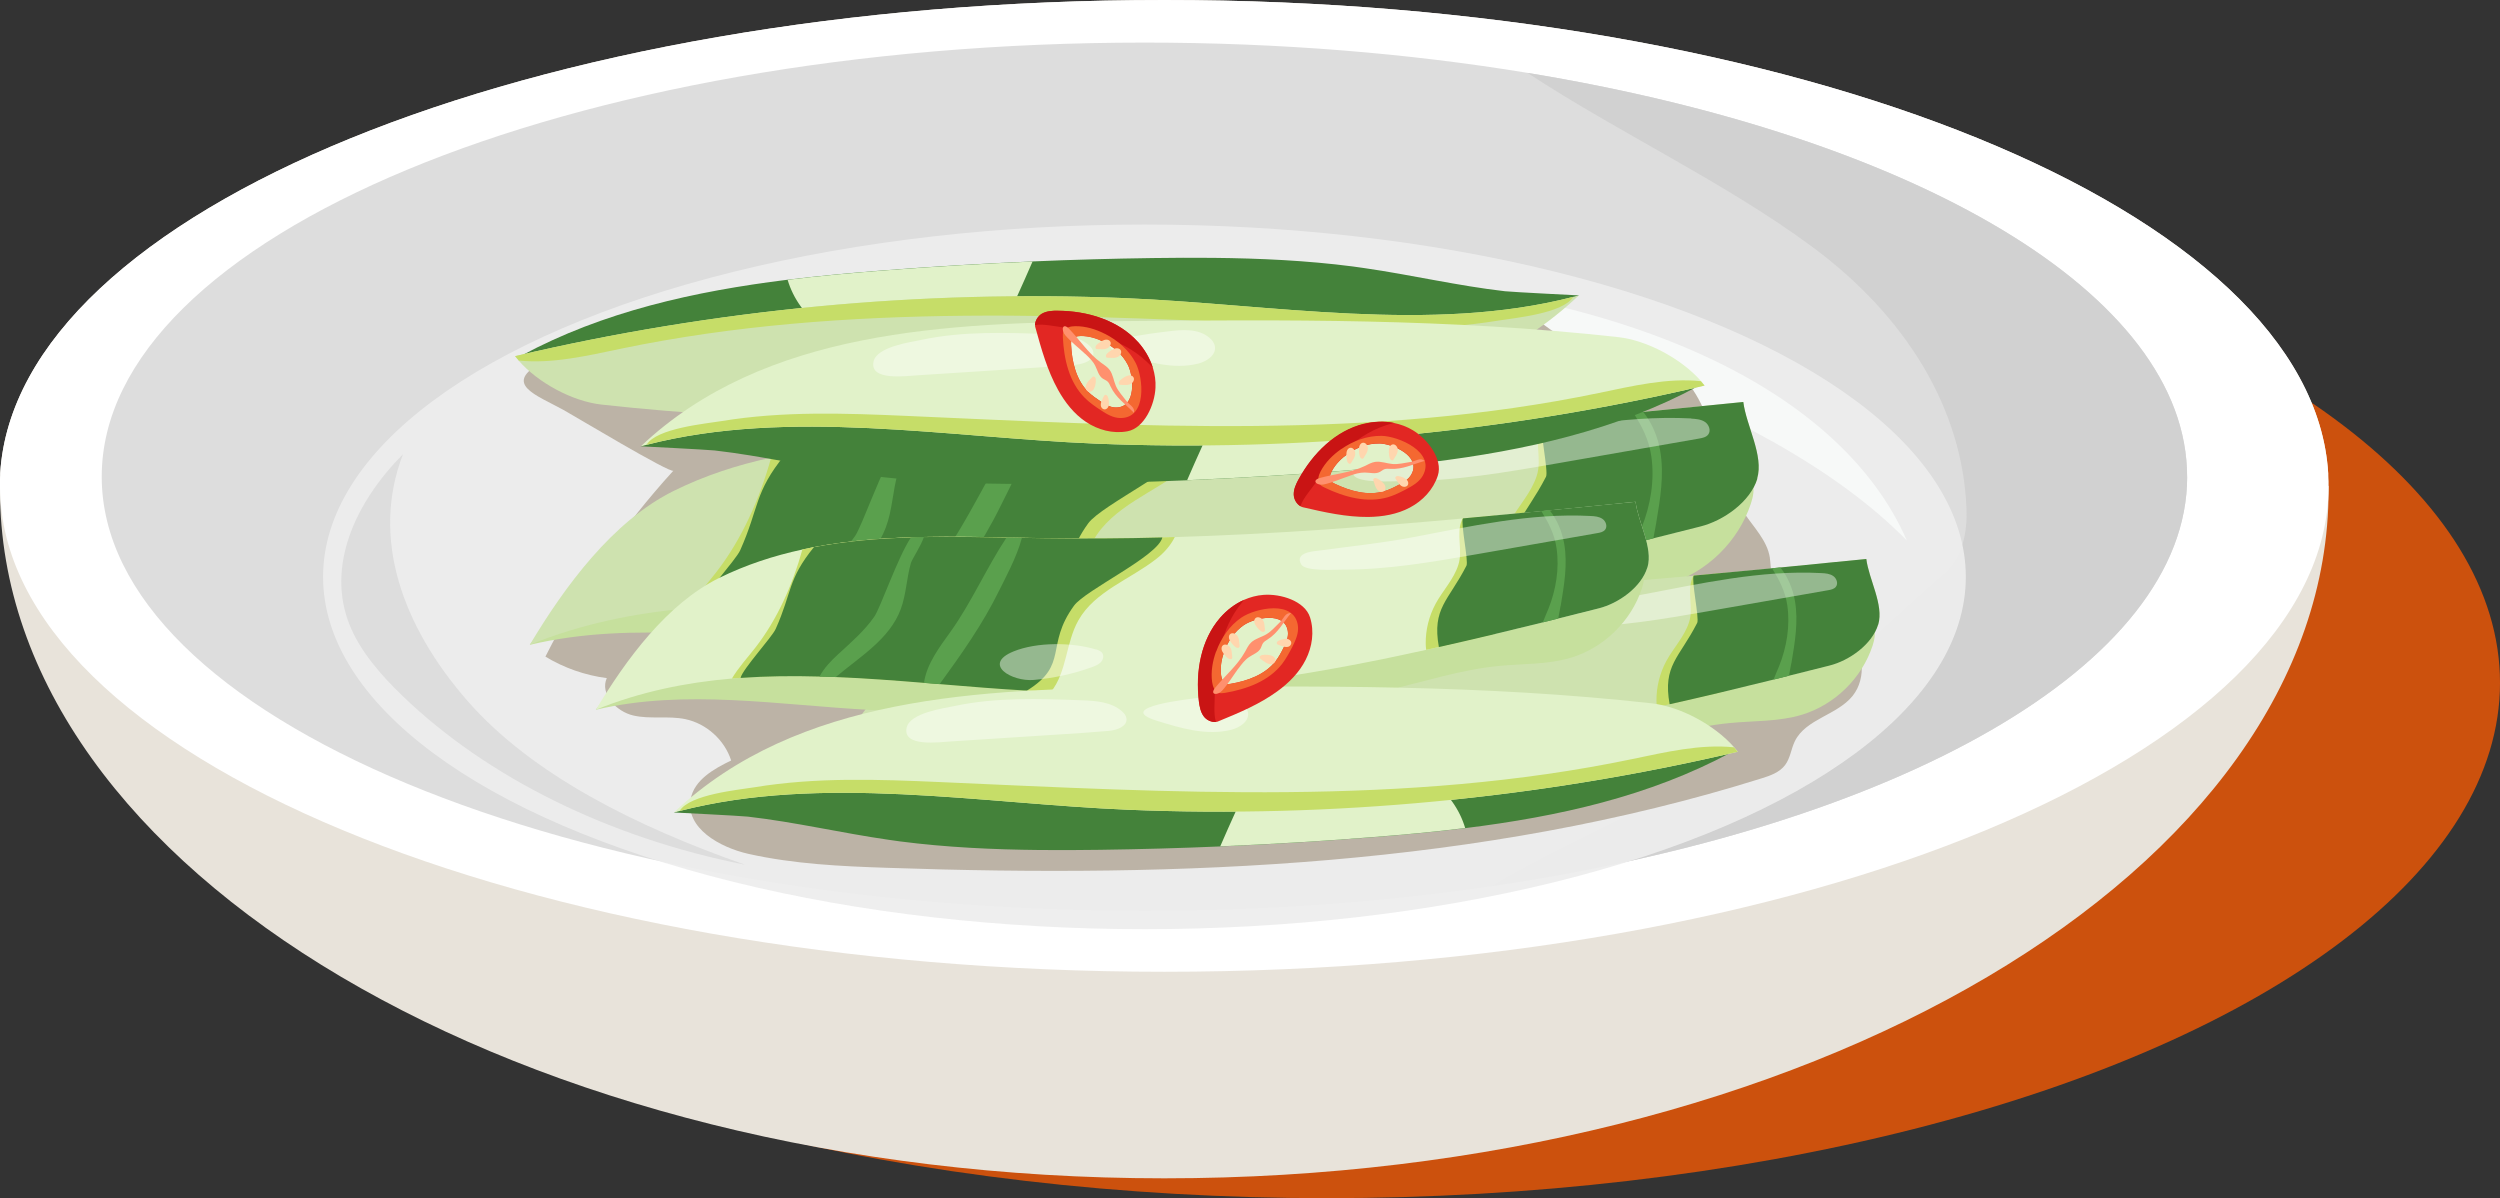 <?xml version="1.0" encoding="UTF-8"?>
<svg xmlns="http://www.w3.org/2000/svg" viewBox="0 0 258.29 123.79">
  <rect x="0" y="0" width="258.29" height="123.79" fill="#333333" stroke="none"/>
  <defs>
    <style>
      .cls-1 {
        fill: #bcb3a6;
        mix-blend-mode: multiply;
      }

      .cls-1, .cls-2, .cls-3, .cls-4, .cls-5, .cls-6, .cls-7, .cls-8, .cls-9, .cls-10, .cls-11, .cls-12, .cls-13, .cls-14, .cls-15, .cls-16, .cls-17, .cls-18, .cls-19, .cls-20 {
        stroke-width: 0px;
      }

      .cls-2 {
        opacity: .43;
      }

      .cls-2, .cls-18 {
        fill: #fff;
      }

      .cls-3 {
        fill: #ededed;
        opacity: .94;
      }

      .cls-21 {
        isolation: isolate;
      }

      .cls-4 {
        fill: #f7f9f8;
      }

      .cls-5 {
        fill: #f46831;
      }

      .cls-6 {
        fill: #5aa04d;
      }

      .cls-7 {
        fill: #44823a;
      }

      .cls-8 {
        fill: #c91414;
      }

      .cls-9 {
        fill: #d1d1d1;
      }

      .cls-10 {
        fill: #ddd;
      }

      .cls-11 {
        fill: #cc510d;
      }

      .cls-12 {
        fill: #c6dd68;
      }

      .cls-13 {
        fill: #c6e09d;
      }

      .cls-14 {
        fill: #e22723;
      }

      .cls-15 {
        fill: #e1f2c9;
      }

      .cls-16 {
        fill: #cee2af;
      }

      .cls-17 {
        fill: #ff906e;
      }

      .cls-19 {
        fill: #e8e3da;
      }

      .cls-20 {
        fill: #ffd6ae;
      }
    </style>
  </defs>
  <g class="cls-21">
    <g id="Layer_1" data-name="Layer 1">
      <g>
        <g>
          <ellipse class="cls-11" cx="137.07" cy="70.54" rx="121.22" ry="53.25"/>
          <g>
            <path class="cls-19" d="m240.58,50.2v.45c0,39.26-53.86,71.09-120.29,71.09S0,89.91,0,50.65v-.45c0-.16,0-.31,0-.47,0-.2,0-.41.02-.62,0-.07,0-.14,0-.21C1.69,21.77,54.89,0,120.29,0s118.6,21.77,120.25,48.9c0,.07,0,.14,0,.21,0,.2,0,.41.02.62,0,.16,0,.31,0,.47Z"/>
            <path class="cls-18" d="m240.58,50.2v.18c-.24,27.64-54,50.02-120.29,50.02S.24,78.02,0,50.38v-.18c0-.16,0-.31,0-.47,0-.2,0-.41.02-.62,0-.07,0-.14,0-.21C1.69,21.77,54.89,0,120.29,0s118.6,21.77,120.25,48.9c0,.07,0,.14,0,.21,0,.2.02.41.02.62,0,.16,0,.31,0,.47Z"/>
            <path class="cls-10" d="m225.97,49.25c0,19.54-30.01,36.16-71.9,42.31-11.21,1.65-23.27,2.54-35.83,2.54-59.5,0-107.73-20.08-107.73-44.85S58.74,4.4,118.24,4.4c13.97,0,27.32,1.11,39.58,3.13,39.92,6.56,68.15,22.77,68.15,41.73Z"/>
            <path class="cls-9" d="m225.97,49.25c0,19.54-30.01,36.16-71.9,42.31,7.4-4.45,15.89-7.8,23.19-12.34,6.66-4.13,21.15-17.99,23.35-19.74s2.65-4.54,2.56-6.92c-.39-10.31-6.24-19.88-15.9-27.03-9.06-6.71-19.92-11.74-29.46-18,39.92,6.56,68.15,22.77,68.15,41.73Z"/>
            <ellipse class="cls-3" cx="118.24" cy="59.6" rx="84.86" ry="36.4"/>
            <path class="cls-10" d="m76.91,89.33c-13.94-2.76-26.55-8.98-35.3-17.41-2.33-2.24-4.42-4.68-5.5-7.38-2.39-5.99.52-12.57,5.53-17.62-3.38,8.72-.02,17.83,6.64,25.47,6.66,7.64,17.49,13.02,28.64,16.93Z"/>
            <path class="cls-4" d="m197.01,55.85c-14.58-14.94-46.52-24.51-70.54-27.91,39.77,0,63.55,11.83,70.54,27.91Z"/>
          </g>
        </g>
        <g>
          <path class="cls-1" d="m69.57,48.63c-5.25,5.76-9.72,12.25-13.22,19.21,1.93,1.17,4.1,1.93,6.34,2.22-.73,1.65.98,3.45,2.73,3.86s3.62.01,5.39.38c2.18.46,4.05,2.15,4.73,4.27-1.8.87-3.81,2.01-4.18,3.97-.56,3,2.99,5.01,5.97,5.68,4.69,1.05,9.53,1.28,14.34,1.44,30.39,1.05,61.3-.14,90.32-9.24.91-.28,1.87-.62,2.44-1.38.54-.71.62-1.67,1.01-2.47,1.13-2.3,4.37-2.68,5.97-4.68,1.48-1.86,1.1-4.7-.3-6.62s-3.58-3.1-5.74-4.08c-.86-.39-1.81-.82-2.2-1.68-.27-.59-.22-1.27-.32-1.91-.28-1.77-1.66-3.11-2.65-4.6-3.22-4.83-2.88-12.16-7.83-15.2-3.19-1.96-7.42-1.24-10.78-2.9-1.86-.93-3.32-2.52-5.15-3.51-2.66-1.42-5.83-1.42-8.84-1.37-15.67.22-31.35.45-47,1.42-7.7.48-15.4,1.14-23.06,2.07-6.55.8-15.65.73-21.55,3.93-4.11,2.23-.6,3.36,2.22,4.91,1.02.56,11.07,6.61,11.37,6.28Z"/>
          <g>
            <path class="cls-13" d="m54.75,66.62c10.77-2.56,22.16-.55,33.21.03,10.1.52,20.22.63,30.33.53,10.7-.1,21.48-.45,31.9-2.9,4.48-1.06,8.9-2.5,13.49-2.94,2.92-.28,5.91-.15,8.71-1,3.95-1.2,7.23-4.41,8.51-8.33.22-.68.39-1.42.16-2.1-.18-.55-.59-.99-1.03-1.35-1.67-1.39-3.86-1.97-6-2.37-11-2.04-22.29-.24-33.4,1.06-12.28,1.44-24.62,2.26-36.89,3.75-6.14.75-12.26,1.65-18.33,2.89-5.94,1.21-11.66,3.36-17.56,4.58-5.54,1.15-9.73,3.57-13.11,8.14Z"/>
            <path class="cls-16" d="m181.56,49.45c-.71,2.38-3.48,4.35-5.9,4.95-4.22,1.06-8.45,2.12-12.7,3.13-2.18.53-4.37,1.04-6.56,1.53-.51.11-1.02.23-1.52.34-12.02,2.65-24.16,4.71-36.44,5.12-2.93.1-5.86.06-8.79-.06-.97-.04-1.94-.09-2.9-.15-3.47-.2-6.95-.49-10.41-.77-1.85-.16-3.7-.31-5.55-.44-2.27-.17-4.52-.32-6.77-.41-.98-.04-1.95-.08-2.92-.1-2.98-.06-5.94-.02-8.88.18-.35.02-.7.05-1.06.08-5.57.48-11.05,1.59-16.42,3.76,3.61-6.03,8.56-12.77,14.86-15.89,3.22-1.59,6.59-2.69,10.05-3.43.47-.1.93-.2,1.41-.29,2.18-.41,4.39-.7,6.63-.89,1.23-.11,2.46-.18,3.69-.24,3.66-.17,7.35-.14,11.02-.07,1.29.02,2.57.05,3.85.08.9.01,1.8.03,2.69.04,4.71.07,9.41.03,14.12-.09.5-.01.99-.03,1.49-.04,11.59-.35,23.16-1.2,34.72-2.24.01,0,.02,0,.04,0,1.29-.12,2.57-.23,3.86-.36,5.65-.53,11.3-1.1,16.94-1.66.31,2.47,2.14,5.54,1.43,7.92Z"/>
            <path class="cls-12" d="m164.94,54.71c-.51,1.05-1.19,1.98-1.97,2.83-2.18.53-4.37,1.04-6.56,1.53-.51.11-1.02.23-1.52.34-.04-.24-.06-.49-.06-.73-.02-1.67.39-3.35,1.19-4.83.86-1.58,2.19-2.95,2.75-4.69.58-1.8-.32-3.62.42-5.39.03-.07.06-.14.09-.21.01,0,.02,0,.04,0,1.29-.12,2.57-.23,3.86-.36,1.02,1.05,1.88,2.57,2.24,3.6.89,2.56.71,5.48-.49,7.91Z"/>
            <path class="cls-12" d="m124.57,45.8c-.48.99-1.29,1.89-2.15,2.58-3.18,2.52-7.48,3.93-9.47,7.47-1.51,2.69-1.38,6.21-3.29,8.61-.97-.04-1.94-.09-2.9-.15-11.66-.67-23.27-2.33-34.53-1.53-.35.02-.7.05-1.06.08.78-1.31,1.88-2.51,2.82-3.73,2.67-3.43,4.52-7.65,5.68-11.84.47-.1.93-.2,1.41-.29,9.01-1.7,18.62-1.21,27.89-1.08,4.71.07,9.41.03,14.12-.09.5-.01.99-.03,1.49-.04Z"/>
            <path class="cls-7" d="m123.08,45.84c-.56,2.28-9.26,6.31-10.65,8.23-3.52,4.84-.59,7.1-5.67,10.23-3.52-.2-7.03-.49-10.54-.78-.63-.05-1.26-.11-1.89-.16-3.56-.29-7.11-.56-10.63-.7-.65-.03-1.3-.05-1.96-.06-3.2-.09-6.37-.06-9.51.17.23-1.05,3.8-4.92,4.24-5.91,1.98-4.43,1.44-5.97,4.61-9.86,3.81-.72,7.73-1.05,11.68-1.17.52-.02,1.04-.03,1.56-.04,3.32-.07,6.65,0,9.96.05.62.01,1.25.03,1.86.04.94.02,1.88.03,2.82.05,4.71.07,9.41.03,14.12-.09Z"/>
            <path class="cls-7" d="m181.56,49.45c-.71,2.38-3.48,4.35-5.9,4.95-1.62.4-3.23.81-4.85,1.22-.62.15-1.24.31-1.86.46-4.17,1.03-8.35,2.04-12.55,2.98-.86-4.7,1.15-5.56,3.33-9.81.27-.54-.73-5.19-.42-5.7,3.15-.29,6.29-.58,9.44-.89.34-.03.67-.06,1-.1,3.45-.34,6.91-.69,10.36-1.03.31,2.47,2.14,5.54,1.43,7.92Z"/>
            <path class="cls-6" d="m106.14,45.88c-.59,2.26-2.15,5.14-2.74,6.35-1.96,4.01-4.55,7.68-7.18,11.29-.63-.05-1.26-.11-1.89-.16.34-2.3,1.84-4.27,3.21-6.18,2.5-3.47,4.35-7.74,6.75-11.35.62.01,1.25.03,1.86.04Z"/>
            <path class="cls-6" d="m171.1,54.11c-.09.5-.18,1.01-.28,1.51-.62.15-1.24.31-1.86.46.21-.54.45-1.08.66-1.61.92-2.31,1.34-4.85.99-7.32-.25-1.78-1.01-3.14-1.84-4.49.34-.03.67-.06,1-.1.92,1.14,1.51,2.6,1.75,3.99.44,2.5,0,5.05-.42,7.55Z"/>
            <path class="cls-6" d="m94.31,45.79c-.35,1.08-1.43,2.65-1.56,3.13-.53,1.83-.55,3.77-1.23,5.57-1.35,3.59-4.84,5.67-7.83,8.18-.65-.03-1.3-.05-1.96-.06.53-1.02,1.42-1.93,2.27-2.71,1.54-1.41,3.14-2.79,4.33-4.5.76-1.09,2.78-7.05,4.42-9.55.52-.02,1.04-.03,1.56-.04Z"/>
            <path class="cls-2" d="m174.73,43.25c.5.03,1.02.07,1.43.35s.63.9.33,1.29c-.21.28-.59.36-.94.42-4.84.85-9.69,1.69-14.53,2.54-5.37.94-10.77,1.88-16.21,1.86-.88,0-4.45.25-4.96-.62-.88-1.49,1.58-1.6,2.3-1.7,3.66-.5,7.29-.87,10.93-1.55,7.14-1.34,14.34-2.98,21.65-2.61Z"/>
            <path class="cls-2" d="m115.07,59.34c.3.09.62.21.78.48.2.33.08.79-.19,1.07s-.65.43-1.01.57c-2.28.83-4.67,1.36-7.08,1.56-2.64.22-6.23-1.89-2.41-3.45,2.81-1.15,7.06-1.11,9.92-.24Z"/>
          </g>
          <g>
            <path class="cls-7" d="m53.87,36.74c8.45-4.56,17.91-6.65,27.5-7.84,3.23-.4,6.49-.7,9.72-.95,5.19-.41,10.39-.72,15.59-.94,4.14-.18,8.28-.29,12.42-.35,2.08-.03,4.16-.04,6.24-.02,4.82.05,9.64.27,14.43.89.4.05.8.11,1.2.17,4.85.7,9.64,1.83,14.52,2.39.84.09,7.65.43,7.65.43,0,0-5.74,2.29-6.45,2.52-3.98,1.31-8.04,2.35-12.15,3.17-7.98,1.6-16.09,2.39-24.21,2.75-14.34.64-28.69-.03-43.04.28-6.64.14-13.33.49-19.9-.56-1.39-.22-2.97-.66-3.54-1.95Z"/>
            <path class="cls-15" d="m81.37,28.91c3.23-.4,6.49-.7,9.72-.95,5.19-.41,10.39-.72,15.59-.94-1.08,2.49-2.2,4.96-3.38,7.4-3.64,2.16-6.89,2.21-11.09,1.69-2.57-.31-5.22-.83-7.34-2.33-1.66-1.17-2.92-2.92-3.5-4.88Z"/>
            <path class="cls-16" d="m53.23,36.79c20.59-4.84,41.84-6.86,62.97-5.99,15.19.63,31.62,3.68,46.34-.13.19-.05.39-.1.58-.15-12.75,12.06-31.62,12.76-49.17,12.93-17.55.16-34.36.28-51.8-1.65-2.98-.33-6.52-2.22-8.56-4.54-.13-.15-.26-.31-.38-.46Z"/>
            <path class="cls-12" d="m53.23,36.79c20.59-4.84,41.84-6.86,62.97-5.99,15.19.63,31.62,3.68,46.34-.13-1.04,1.73-6.16,2.19-7.79,2.46-6.31,1.04-12.75.81-19.11.53-23.89-1.05-48.09-2.51-71.5,2.37-3.47.72-7.07,1.58-10.54,1.22-.13-.15-.26-.31-.38-.46Z"/>
            <path class="cls-2" d="m121.03,42.11c-1.48-.05-3.1-.16-4.21-1.15-.22-.19-.41-.43-.45-.72-.12-.82.97-1.21,1.8-1.29,1.71-.15,3.42-.26,5.13-.37,3.72-.24,7.45-.48,11.17-.72,1.28-.08,5.04-.61,4.61,1.41-.32,1.54-3.83,2.01-4.96,2.25-4.29.91-8.74.75-13.1.59Z"/>
            <path class="cls-2" d="m108.75,42.38c-1.51.2-3.22.34-4.38-.65-.27-.23-.51-.54-.56-.89-.15-.9.86-1.56,1.74-1.78,2.54-.63,5.2.16,7.7.94,4.53,1.42-3.51,2.25-4.5,2.38Z"/>
          </g>
          <g>
            <path class="cls-13" d="m85.4,79.23c9.23-2.19,18.98-.47,28.45.02,8.65.45,17.32.54,25.98.46,9.17-.09,18.4-.39,27.33-2.49,3.84-.9,7.63-2.14,11.56-2.52,2.5-.24,5.06-.13,7.46-.86,3.38-1.03,6.19-3.78,7.29-7.14.19-.58.33-1.22.14-1.8-.15-.47-.5-.84-.88-1.16-1.43-1.19-3.31-1.69-5.14-2.03-9.42-1.75-19.09-.2-28.61.91-10.52,1.23-21.09,1.94-31.61,3.22-5.26.64-10.51,1.42-15.7,2.48-5.09,1.04-9.99,2.88-15.05,3.93-4.74.98-8.34,3.06-11.23,6.98Z"/>
            <path class="cls-16" d="m194.04,64.53c-.61,2.04-2.98,3.73-5.05,4.24-3.62.91-7.24,1.82-10.88,2.68-1.87.45-3.74.89-5.62,1.31-.43.1-.87.2-1.3.29-10.3,2.27-20.7,4.03-31.22,4.38-2.51.08-5.02.05-7.53-.05-.83-.03-1.66-.08-2.49-.13-2.98-.17-5.95-.42-8.91-.66-1.59-.13-3.17-.26-4.75-.38-1.94-.15-3.88-.27-5.8-.35-.84-.04-1.67-.07-2.5-.08-2.55-.05-5.09-.02-7.61.16-.3.02-.6.05-.9.07-4.77.41-9.47,1.36-14.07,3.22,3.1-5.17,7.33-10.94,12.73-13.61,2.76-1.36,5.65-2.3,8.61-2.94.4-.09.8-.17,1.2-.25,1.87-.35,3.76-.6,5.68-.76,1.05-.09,2.1-.16,3.16-.2,3.13-.14,6.29-.12,9.44-.06,1.1.02,2.2.04,3.3.07.77.01,1.54.03,2.31.04,4.03.06,8.06.03,12.09-.08.43-.01.85-.03,1.28-.04,9.93-.3,19.85-1.03,29.75-1.92.01,0,.02,0,.03,0,1.1-.1,2.2-.2,3.31-.3,4.84-.45,9.68-.94,14.52-1.43.26,2.11,1.83,4.75,1.23,6.78Z"/>
            <path class="cls-12" d="m179.8,69.03c-.44.9-1.02,1.7-1.69,2.42-1.87.45-3.74.89-5.62,1.31-.43.1-.87.2-1.3.29-.03-.21-.05-.42-.05-.63-.02-1.43.34-2.87,1.02-4.13.73-1.35,1.88-2.53,2.35-4.02.5-1.54-.27-3.1.36-4.62.03-.06.05-.12.08-.18.01,0,.02,0,.03,0,1.1-.1,2.2-.2,3.31-.3.87.9,1.61,2.2,1.92,3.08.76,2.2.61,4.69-.42,6.78Z"/>
            <path class="cls-12" d="m145.21,61.4c-.41.85-1.1,1.62-1.85,2.21-2.73,2.16-6.41,3.37-8.11,6.4-1.3,2.31-1.18,5.32-2.82,7.37-.83-.03-1.66-.08-2.49-.13-9.99-.57-19.93-2-29.58-1.31-.3.02-.6.05-.9.07.67-1.13,1.61-2.15,2.42-3.19,2.29-2.94,3.87-6.55,4.86-10.14.4-.09.8-.17,1.2-.25,7.72-1.46,15.95-1.04,23.89-.92,4.03.06,8.06.03,12.09-.08.43-.01.85-.03,1.28-.04Z"/>
            <path class="cls-7" d="m143.93,61.43c-.48,1.95-7.93,5.41-9.13,7.05-3.01,4.14-.5,6.08-4.86,8.77-3.02-.17-6.03-.42-9.03-.67-.54-.05-1.08-.09-1.62-.13-3.05-.25-6.09-.48-9.11-.6-.56-.03-1.12-.04-1.68-.05-2.74-.08-5.46-.05-8.15.14.2-.9,3.26-4.22,3.63-5.06,1.7-3.79,1.23-5.11,3.95-8.45,3.27-.62,6.62-.9,10.01-1,.45-.02.89-.03,1.33-.04,2.84-.06,5.7,0,8.53.05.53.01,1.07.03,1.6.03.81.02,1.61.03,2.42.04,4.03.06,8.06.03,12.09-.08Z"/>
            <path class="cls-7" d="m194.04,64.53c-.61,2.04-2.98,3.73-5.05,4.24-1.38.35-2.77.7-4.15,1.04-.53.13-1.06.26-1.59.4-3.58.88-7.16,1.75-10.75,2.55-.73-4.03.99-4.76,2.85-8.41.23-.46-.63-4.45-.36-4.88,2.7-.25,5.39-.5,8.09-.76.29-.03.58-.05.86-.08,2.96-.29,5.92-.59,8.88-.88.26,2.11,1.83,4.75,1.23,6.78Z"/>
            <path class="cls-6" d="m129.42,61.47c-.5,1.94-1.84,4.4-2.35,5.44-1.68,3.44-3.9,6.58-6.15,9.67-.54-.05-1.08-.09-1.62-.13.29-1.97,1.58-3.66,2.75-5.29,2.14-2.98,3.73-6.63,5.78-9.72.53.01,1.07.03,1.6.03Z"/>
            <path class="cls-6" d="m185.07,68.52c-.07.43-.15.86-.24,1.29-.53.13-1.06.26-1.59.4.18-.47.38-.93.57-1.38.79-1.98,1.15-4.15.85-6.27-.22-1.53-.87-2.69-1.58-3.85.29-.03.58-.05.86-.08.79.98,1.29,2.23,1.5,3.42.38,2.14,0,4.33-.36,6.47Z"/>
            <path class="cls-6" d="m119.29,61.39c-.3.92-1.22,2.27-1.34,2.68-.45,1.57-.48,3.23-1.05,4.77-1.15,3.08-4.15,4.86-6.71,7.01-.56-.03-1.12-.04-1.68-.05.45-.87,1.21-1.65,1.95-2.33,1.32-1.21,2.69-2.39,3.71-3.86.65-.94,2.38-6.04,3.78-8.18.45-.02.89-.03,1.33-.04Z"/>
            <path class="cls-2" d="m188.18,59.21c.43.02.87.06,1.22.3s.54.77.28,1.11c-.18.24-.51.31-.81.36-4.15.73-8.3,1.45-12.45,2.18-4.6.8-9.22,1.61-13.89,1.59-.76,0-3.81.21-4.25-.53-.75-1.28,1.35-1.37,1.97-1.45,3.14-.43,6.25-.75,9.37-1.33,6.12-1.15,12.28-2.56,18.55-2.23Z"/>
            <path class="cls-2" d="m137.07,73c.26.08.53.18.67.41.17.29.06.68-.17.92s-.55.37-.87.49c-1.95.71-4,1.16-6.07,1.34-2.26.19-5.34-1.62-2.07-2.95,2.41-.98,6.04-.95,8.5-.2Z"/>
          </g>
          <g>
            <path class="cls-13" d="m61.56,73.33c9.23-2.19,18.98-.47,28.45.02,8.65.45,17.32.54,25.98.46,9.17-.09,18.4-.39,27.33-2.49,3.84-.9,7.63-2.14,11.56-2.52,2.5-.24,5.06-.13,7.46-.86,3.38-1.03,6.19-3.78,7.29-7.14.19-.58.33-1.22.14-1.8-.15-.47-.5-.84-.88-1.16-1.43-1.19-3.31-1.69-5.14-2.03-9.42-1.75-19.09-.2-28.61.91-10.52,1.23-21.09,1.94-31.61,3.22-5.26.64-10.51,1.42-15.7,2.48-5.09,1.04-9.99,2.88-15.05,3.93-4.74.98-8.34,3.06-11.23,6.98Z"/>
            <path class="cls-15" d="m170.2,58.62c-.61,2.04-2.98,3.73-5.05,4.24-3.62.91-7.24,1.82-10.88,2.68-1.87.45-3.74.89-5.62,1.31-.43.1-.87.2-1.3.29-10.3,2.27-20.7,4.03-31.22,4.38-2.51.08-5.02.05-7.53-.05-.83-.03-1.66-.08-2.49-.13-2.98-.17-5.95-.42-8.91-.66-1.59-.13-3.17-.26-4.75-.38-1.94-.15-3.88-.27-5.8-.35-.84-.04-1.67-.07-2.5-.08-2.55-.05-5.09-.02-7.61.16-.3.02-.6.05-.9.07-4.77.41-9.47,1.36-14.07,3.22,3.1-5.17,7.33-10.94,12.73-13.61,2.76-1.36,5.65-2.3,8.61-2.94.4-.09.8-.17,1.2-.25,1.87-.35,3.76-.6,5.68-.76,1.05-.09,2.1-.16,3.16-.2,3.13-.14,6.29-.12,9.44-.06,1.1.02,2.2.04,3.3.07.77.01,1.54.03,2.31.04,4.03.06,8.06.03,12.09-.08.43-.01.85-.03,1.28-.04,9.93-.3,19.85-1.03,29.75-1.92.01,0,.02,0,.03,0,1.1-.1,2.2-.2,3.31-.3,4.84-.45,9.68-.94,14.52-1.43.26,2.11,1.83,4.75,1.23,6.78Z"/>
            <path class="cls-12" d="m155.96,63.12c-.44.9-1.02,1.7-1.69,2.42-1.87.45-3.74.89-5.62,1.31-.43.1-.87.2-1.3.29-.03-.21-.05-.42-.05-.63-.02-1.43.34-2.87,1.02-4.13.73-1.35,1.88-2.53,2.35-4.02.5-1.54-.27-3.1.36-4.62.03-.06.05-.12.08-.18.01,0,.02,0,.03,0,1.1-.1,2.2-.2,3.31-.3.87.9,1.61,2.2,1.92,3.08.76,2.2.61,4.69-.42,6.78Z"/>
            <path class="cls-12" d="m121.37,55.49c-.41.85-1.1,1.62-1.85,2.21-2.73,2.16-6.41,3.37-8.11,6.4-1.3,2.31-1.18,5.32-2.82,7.37-.83-.03-1.66-.08-2.49-.13-9.99-.57-19.93-2-29.58-1.31-.3.02-.6.05-.9.07.67-1.13,1.61-2.15,2.42-3.19,2.29-2.94,3.87-6.55,4.86-10.14.4-.09.8-.17,1.2-.25,7.72-1.46,15.95-1.04,23.89-.92,4.03.06,8.06.03,12.09-.08.43-.01.85-.03,1.28-.04Z"/>
            <path class="cls-7" d="m120.09,55.53c-.48,1.95-7.93,5.41-9.13,7.05-3.01,4.14-.5,6.08-4.86,8.77-3.02-.17-6.03-.42-9.03-.67-.54-.05-1.08-.09-1.62-.13-3.05-.25-6.09-.48-9.11-.6-.56-.03-1.12-.04-1.68-.05-2.74-.08-5.46-.05-8.15.14.2-.9,3.26-4.22,3.63-5.06,1.7-3.79,1.23-5.11,3.95-8.45,3.27-.62,6.62-.9,10.01-1,.45-.02.89-.03,1.33-.04,2.84-.06,5.7,0,8.53.05.53.01,1.07.03,1.6.03.81.02,1.61.03,2.42.04,4.03.06,8.06.03,12.09-.08Z"/>
            <path class="cls-7" d="m170.2,58.62c-.61,2.04-2.98,3.73-5.05,4.24-1.38.35-2.77.7-4.15,1.04-.53.13-1.06.26-1.59.4-3.58.88-7.16,1.75-10.75,2.55-.73-4.03.99-4.76,2.85-8.41.23-.46-.63-4.45-.36-4.88,2.7-.25,5.39-.5,8.09-.76.29-.03.58-.05.86-.08,2.96-.29,5.92-.59,8.88-.88.26,2.11,1.83,4.75,1.23,6.78Z"/>
            <path class="cls-6" d="m105.58,55.57c-.5,1.94-1.84,4.4-2.35,5.44-1.68,3.44-3.9,6.58-6.15,9.67-.54-.05-1.08-.09-1.62-.13.29-1.97,1.58-3.66,2.75-5.29,2.14-2.98,3.73-6.63,5.78-9.72.53.01,1.07.03,1.6.03Z"/>
            <path class="cls-6" d="m161.23,62.61c-.07.43-.15.86-.24,1.29-.53.13-1.06.26-1.59.4.18-.47.38-.93.57-1.38.79-1.98,1.15-4.15.85-6.27-.22-1.53-.87-2.69-1.58-3.85.29-.03.58-.05.86-.08.79.98,1.29,2.23,1.5,3.42.38,2.14,0,4.33-.36,6.47Z"/>
            <path class="cls-6" d="m95.45,55.49c-.3.92-1.22,2.27-1.34,2.68-.45,1.57-.48,3.23-1.05,4.77-1.15,3.08-4.15,4.86-6.71,7.01-.56-.03-1.12-.04-1.68-.05.45-.87,1.21-1.65,1.95-2.33,1.32-1.21,2.69-2.39,3.71-3.86.65-.94,2.38-6.04,3.78-8.18.45-.02.89-.03,1.33-.04Z"/>
            <path class="cls-2" d="m164.34,53.31c.43.02.87.06,1.22.3s.54.77.28,1.11c-.18.24-.51.31-.81.36-4.15.73-8.3,1.45-12.45,2.18-4.6.8-9.22,1.61-13.89,1.59-.76,0-3.81.21-4.25-.53-.75-1.28,1.35-1.37,1.97-1.45,3.14-.43,6.25-.75,9.37-1.33,6.12-1.15,12.28-2.56,18.55-2.23Z"/>
            <path class="cls-2" d="m113.23,67.09c.26.08.53.18.67.41.17.29.06.68-.17.92s-.55.37-.87.49c-1.95.71-4,1.16-6.07,1.34-2.26.19-5.34-1.62-2.07-2.95,2.41-.98,6.04-.95,8.5-.2Z"/>
          </g>
          <g>
            <path class="cls-7" d="m175.46,39.89c-8.45,4.56-17.91,6.65-27.5,7.84-3.23.4-6.49.7-9.72.95-5.19.41-10.39.72-15.59.94-4.14.18-8.28.29-12.42.35-2.08.03-4.16.04-6.24.02-4.82-.05-9.64-.27-14.43-.89-.4-.05-.8-.11-1.2-.17-4.85-.7-9.64-1.83-14.52-2.39-.84-.09-7.65-.43-7.65-.43,0,0,5.74-2.29,6.45-2.52,3.98-1.31,8.04-2.35,12.15-3.17,7.98-1.6,16.09-2.39,24.21-2.75,14.34-.64,28.69.03,43.04-.28,6.64-.14,13.33-.49,19.9.56,1.39.22,2.97.66,3.54,1.95Z"/>
            <path class="cls-15" d="m147.96,47.72c-3.23.4-6.49.7-9.72.95-5.19.41-10.39.72-15.59.94,1.08-2.49,2.2-4.96,3.38-7.4,3.64-2.16,6.89-2.21,11.09-1.69,2.57.31,5.22.83,7.34,2.33,1.66,1.17,2.92,2.92,3.5,4.88Z"/>
            <path class="cls-15" d="m176.1,39.84c-20.59,4.84-41.84,6.86-62.97,5.99-15.19-.63-31.62-3.68-46.34.13-.19.05-.39.1-.58.15,12.75-12.06,31.62-12.76,49.17-12.93,17.55-.16,34.36-.28,51.8,1.65,2.98.33,6.52,2.22,8.56,4.54.13.15.26.31.38.46Z"/>
            <path class="cls-12" d="m176.1,39.84c-20.59,4.84-41.84,6.86-62.97,5.99-15.19-.63-31.62-3.68-46.34.13,1.04-1.73,6.16-2.19,7.79-2.46,6.31-1.04,12.75-.81,19.11-.53,23.89,1.05,48.09,2.51,71.5-2.37,3.47-.72,7.07-1.58,10.54-1.22.13.15.26.31.38.46Z"/>
            <path class="cls-2" d="m108.3,34.52c1.48.05,3.1.16,4.21,1.15.22.19.41.43.45.72.12.82-.97,1.21-1.8,1.29-1.71.15-3.42.26-5.13.37-3.72.24-7.45.48-11.17.72-1.28.08-5.04.61-4.61-1.41.32-1.54,3.83-2.01,4.96-2.25,4.29-.91,8.74-.75,13.1-.59Z"/>
            <path class="cls-2" d="m120.58,34.25c1.51-.2,3.22-.34,4.38.65.27.23.51.54.56.89.15.9-.86,1.56-1.74,1.78-2.54.63-5.2-.16-7.7-.94-4.53-1.42,3.51-2.25,4.5-2.38Z"/>
          </g>
          <g>
            <path class="cls-7" d="m178.88,77.72c-8.45,4.56-17.91,6.65-27.5,7.84-3.23.4-6.49.7-9.72.95-5.19.41-10.39.72-15.59.94-4.14.18-8.28.29-12.42.35-2.08.03-4.16.04-6.24.02-4.82-.05-9.64-.27-14.43-.89-.4-.05-.8-.11-1.2-.17-4.85-.7-9.64-1.83-14.52-2.39-.84-.09-7.65-.43-7.65-.43,0,0,5.74-2.29,6.45-2.52,3.98-1.31,8.04-2.35,12.15-3.17,7.98-1.6,16.09-2.39,24.21-2.75,14.34-.64,28.69.03,43.04-.28,6.64-.14,13.33-.49,19.9.56,1.39.22,2.97.66,3.54,1.95Z"/>
            <path class="cls-15" d="m151.38,85.55c-3.23.4-6.49.7-9.72.95-5.19.41-10.39.72-15.59.94,1.08-2.49,2.2-4.96,3.38-7.4,3.64-2.16,6.89-2.21,11.09-1.69,2.57.31,5.22.83,7.34,2.33,1.66,1.17,2.92,2.92,3.5,4.88Z"/>
            <path class="cls-15" d="m179.52,77.67c-20.59,4.84-41.84,6.86-62.97,5.99-15.19-.63-31.62-3.68-46.34.13-.19.05-.39.1-.58.15,12.75-12.06,31.62-12.76,49.17-12.93,17.55-.16,34.36-.28,51.8,1.65,2.98.33,6.52,2.22,8.56,4.54.13.15.26.31.38.46Z"/>
            <path class="cls-12" d="m179.52,77.67c-20.59,4.84-41.84,6.86-62.97,5.99-15.19-.63-31.62-3.68-46.34.13,1.04-1.73,6.16-2.19,7.79-2.46,6.31-1.04,12.75-.81,19.11-.53,23.89,1.05,48.09,2.51,71.5-2.37,3.47-.72,7.07-1.58,10.54-1.22.13.15.26.31.38.46Z"/>
            <path class="cls-2" d="m111.72,72.35c1.48.05,3.1.16,4.21,1.15.22.19.41.43.45.72.12.82-.97,1.21-1.8,1.29-1.71.15-3.42.26-5.13.37-3.72.24-7.45.48-11.17.72-1.28.08-5.04.61-4.61-1.41.32-1.54,3.83-2.01,4.96-2.25,4.29-.91,8.74-.75,13.1-.59Z"/>
            <path class="cls-2" d="m124,72.08c1.51-.2,3.22-.34,4.38.65.27.23.51.54.56.89.15.9-.86,1.56-1.74,1.78-2.54.63-5.2-.16-7.7-.94-4.53-1.42,3.51-2.25,4.5-2.38Z"/>
          </g>
          <g>
            <path class="cls-14" d="m109.25,32.1c-.54,0-1.11.03-1.6.31-.41.24-.71.72-.71,1.18,0,.09,0,.18.04.27.61,2.21,1.23,4.43,2.33,6.41.72,1.3,1.66,2.5,2.89,3.32,1.23.82,2.77,1.25,4.28.97,1.75-.32,2.82-2.73,2.9-4.5.04-.71-.07-1.41-.27-2.07-.31-.99-.85-1.89-1.53-2.65-2.03-2.25-5.2-3.22-8.32-3.23Zm7.26,5.56c.62,1.19.94,4.47-1.24,4.44-.58,0-1.09-.32-1.56-.63-.45-.3-.9-.61-1.29-.99-1.25-1.25-1.68-3.11-1.76-4.88,0-.15-.01-.31.05-.45.15-.34.58-.44.95-.44.84-.01,1.65.24,2.39.61,1.03.52,1.94,1.32,2.46,2.34Z"/>
            <path class="cls-8" d="m117.57,35.33c.68.76,1.22,1.67,1.53,2.65-.22-.21-.43-.44-.66-.64-2.61-2.46-6.39-3.22-10-3.72-.49-.07-1.02-.12-1.51-.03,0-.46.31-.94.71-1.18.49-.28,1.06-.31,1.6-.31,3.12.01,6.29.98,8.32,3.23Z"/>
            <path class="cls-5" d="m114.15,34.49c-.94-.48-1.99-.8-3.06-.79-.48,0-1.03.13-1.22.57-.07.18-.07.39-.06.58.11,2.28.66,4.66,2.27,6.26.49.49,1.07.89,1.65,1.27.6.4,1.27.8,2.01.81,2.81.03,2.38-4.18,1.59-5.7-.68-1.31-1.85-2.33-3.17-3Zm2.36,3.17c.62,1.19.95,4.47-1.24,4.44-.58-.01-1.09-.32-1.56-.63-.45-.3-.9-.61-1.29-.99-1.25-1.25-1.68-3.11-1.76-4.88,0-.15-.01-.31.05-.44.15-.34.58-.44.94-.44.84-.01,1.65.24,2.39.61,1.03.52,1.94,1.32,2.47,2.34Z"/>
            <path class="cls-20" d="m113.71,36.08c.26.02.53.01.76-.13s.37-.46.23-.67c-.08-.13-.23-.19-.39-.19s-.3.06-.44.13c-.18.1-.63.37-.68.59-.08.34.23.25.52.27Z"/>
            <path class="cls-20" d="m114.79,36.97c.26.02.53.01.76-.13s.37-.46.23-.67c-.08-.13-.23-.19-.39-.19s-.3.06-.44.13c-.18.1-.63.37-.68.59-.08.34.23.25.52.27Z"/>
            <path class="cls-20" d="m112.59,39.23c-.19.19-.37.41-.42.67s.1.55.36.58c.15.01.31-.07.41-.19s.16-.27.2-.42c.05-.2.15-.7.01-.87-.21-.26-.36.04-.57.25Z"/>
            <path class="cls-20" d="m113.92,41.22c-.12.21-.22.45-.19.68s.24.44.47.39c.14-.03.25-.14.31-.28s.07-.28.06-.42c0-.18-.06-.64-.22-.75-.25-.17-.31.13-.44.36Z"/>
            <path class="cls-20" d="m116.11,39.77c.26.02.53.01.76-.13s.37-.46.23-.67c-.08-.13-.23-.19-.39-.19s-.3.06-.44.13c-.18.1-.63.37-.68.59-.08.34.23.25.52.27Z"/>
            <path class="cls-17" d="m112.12,36.56c.39.37.79.74,1.03,1.22.24.47.35,1.05.79,1.34.15.1.33.16.47.28.15.13.24.32.32.51.56,1.2,1.52,1.8,2.43,2.75.1-.64-.43-.75-.8-1.25s-.81-.95-1.07-1.53c-.24-.55-.3-1.21-.66-1.68-.23-.31-.58-.51-.89-.74-1.29-.94-2.17-2.33-3.28-3.48-.68-.71-.87.11-.4.66.6.7,1.39,1.3,2.06,1.93Z"/>
          </g>
          <g>
            <path class="cls-14" d="m134.15,49.56c-.25.48-.5,1-.48,1.56.01.47.3.96.7,1.19.08.05.16.08.25.1,2.23.52,4.49,1.02,6.75,1,1.48-.02,2.98-.27,4.29-.97,1.31-.69,2.42-1.84,2.89-3.3.55-1.69-1.06-3.78-2.58-4.69-.61-.37-1.27-.61-1.95-.75-1.01-.2-2.07-.15-3.06.09-2.95.72-5.31,3.05-6.8,5.78Zm8.35-3.74c1.34.02,4.38,1.3,3.32,3.2-.28.5-.8.81-1.3,1.07-.48.26-.96.5-1.49.66-1.69.51-3.53,0-5.13-.77-.14-.07-.28-.13-.37-.25-.23-.29-.11-.72.06-1.04.39-.74,1-1.34,1.68-1.81.95-.66,2.08-1.08,3.23-1.05Z"/>
            <path class="cls-8" d="m140.95,43.78c.99-.24,2.05-.29,3.06-.09-.29.09-.59.17-.88.27-3.4,1.12-5.87,4.09-8.03,7.03-.29.4-.59.84-.74,1.31-.4-.22-.68-.72-.7-1.19-.02-.56.23-1.08.48-1.56,1.49-2.74,3.85-5.07,6.8-5.78Z"/>
            <path class="cls-5" d="m138.59,46.38c-.87.6-1.65,1.37-2.15,2.32-.22.42-.37.97-.08,1.34.12.15.3.25.48.33,2.06.99,4.41,1.64,6.59.99.66-.2,1.29-.52,1.9-.84.64-.34,1.31-.74,1.67-1.38,1.36-2.45-2.54-4.08-4.26-4.11-1.48-.02-2.93.51-4.15,1.36Zm3.91-.57c1.34.02,4.38,1.29,3.32,3.2-.28.5-.8.81-1.3,1.07-.48.26-.97.5-1.49.66-1.7.51-3.53,0-5.13-.77-.14-.07-.28-.14-.37-.25-.23-.29-.11-.72.06-1.04.39-.74,1-1.34,1.68-1.81.95-.66,2.08-1.08,3.23-1.06Z"/>
            <path class="cls-20" d="m139.78,47.52c.14-.22.26-.46.24-.73s-.23-.54-.48-.53c-.15,0-.28.11-.35.25s-.09.3-.09.45c0,.2.02.73.19.88.26.23.33-.09.49-.33Z"/>
            <path class="cls-20" d="m141.08,47c.14-.22.26-.46.24-.73s-.23-.54-.48-.53c-.15,0-.28.11-.35.25s-.09.3-.09.45c0,.2.02.73.19.88.26.23.33-.09.49-.33Z"/>
            <path class="cls-20" d="m142.01,50.01c.08.26.18.52.39.68s.54.17.68-.04c.08-.13.08-.3.03-.45s-.16-.27-.28-.38c-.15-.14-.55-.46-.76-.43-.33.06-.14.33-.05.62Z"/>
            <path class="cls-20" d="m144.4,49.78c.13.2.29.41.51.49s.5,0,.57-.23c.04-.14,0-.29-.09-.41s-.21-.19-.34-.26c-.16-.08-.59-.25-.77-.16-.27.14-.03.33.11.56Z"/>
            <path class="cls-20" d="m144.17,47.17c.14-.22.26-.46.24-.73s-.23-.54-.48-.53c-.15,0-.28.11-.35.25s-.09.3-.09.45c0,.2.02.73.19.88.26.23.33-.09.49-.33Z"/>
            <path class="cls-17" d="m139.45,49.15c.51-.17,1.02-.34,1.56-.33.52,0,1.09.19,1.55-.06.16-.08.3-.22.47-.28.19-.07.4-.05.6-.04,1.32.08,2.31-.48,3.57-.82-.52-.39-.87.02-1.48.11s-1.22.26-1.85.21c-.6-.05-1.2-.31-1.8-.22-.38.06-.73.26-1.07.43-1.44.69-3.08.8-4.62,1.23-.94.26-.32.82.39.67.9-.19,1.8-.6,2.68-.89Z"/>
          </g>
          <g>
            <path class="cls-14" d="m123.86,72.47c.07.54.17,1.1.51,1.55.28.38.8.61,1.25.57.09,0,.18-.03.26-.07,2.12-.87,4.25-1.76,6.08-3.09,1.2-.87,2.28-1.95,2.94-3.27.67-1.32.91-2.9.45-4.37-.53-1.7-3.05-2.47-4.81-2.33-.71.05-1.39.24-2.03.52-.94.42-1.78,1.07-2.45,1.84-1.99,2.29-2.57,5.56-2.2,8.65Zm4.64-7.88c1.11-.76,4.32-1.48,4.56.69.06.57-.18,1.12-.44,1.63-.24.49-.5.97-.83,1.4-1.09,1.39-2.88,2.04-4.63,2.34-.15.02-.31.05-.45,0-.35-.11-.5-.52-.55-.88-.11-.83.04-1.67.32-2.45.4-1.09,1.08-2.08,2.02-2.73Z"/>
            <path class="cls-8" d="m126.07,63.82c.67-.77,1.5-1.42,2.45-1.84-.18.25-.38.48-.56.73-2.13,2.89-2.43,6.73-2.49,10.38,0,.5,0,1.03.16,1.5-.45.05-.97-.19-1.25-.57-.34-.45-.43-1.01-.51-1.55-.36-3.1.21-6.36,2.2-8.65Z"/>
            <path class="cls-5" d="m125.64,67.31c-.36.99-.55,2.08-.41,3.14.06.47.26,1.01.71,1.14.19.05.39.03.59,0,2.25-.38,4.55-1.21,5.94-3.01.42-.55.75-1.17,1.07-1.79.32-.65.64-1.36.56-2.09-.31-2.79-4.44-1.86-5.85-.89-1.22.83-2.09,2.11-2.6,3.51Zm2.86-2.73c1.11-.76,4.32-1.48,4.56.69.06.57-.18,1.12-.44,1.63-.24.49-.5.97-.83,1.4-1.09,1.4-2.88,2.04-4.63,2.34-.15.03-.3.05-.45,0-.36-.11-.51-.52-.55-.88-.11-.83.04-1.67.32-2.45.4-1.09,1.08-2.08,2.02-2.73Z"/>
            <path class="cls-20" d="m127.27,67.55c-.01-.26-.05-.53-.22-.73s-.5-.31-.7-.15c-.12.09-.16.25-.14.41s.1.29.19.42c.12.17.44.58.67.6.35.04.22-.26.21-.55Z"/>
            <path class="cls-20" d="m128.03,66.38c-.01-.26-.05-.53-.22-.73s-.5-.31-.7-.15c-.12.09-.16.25-.14.41s.1.29.19.42c.12.17.44.58.67.6.35.04.22-.26.21-.55Z"/>
            <path class="cls-20" d="m130.54,68.29c.21.17.45.32.71.33s.54-.17.53-.42c0-.15-.11-.3-.24-.38s-.29-.13-.45-.15c-.2-.03-.72-.06-.87.09-.23.24.08.35.31.53Z"/>
            <path class="cls-20" d="m132.36,66.72c.23.09.47.16.7.11s.41-.29.33-.52c-.05-.13-.17-.23-.31-.28s-.28-.04-.42-.01c-.18.03-.63.14-.72.31-.13.27.16.29.42.39Z"/>
            <path class="cls-20" d="m130.65,64.73c-.01-.26-.05-.53-.22-.73s-.5-.31-.7-.15c-.12.09-.16.25-.14.41s.1.29.19.42c.12.17.44.58.67.6.35.04.22-.26.21-.55Z"/>
            <path class="cls-17" d="m127.95,69.07c.32-.43.64-.87,1.08-1.17.43-.3,1-.48,1.23-.94.08-.16.12-.35.22-.5.11-.17.29-.27.46-.38,1.12-.7,1.6-1.73,2.44-2.74-.65-.02-.69.52-1.15.95s-.85.92-1.39,1.24c-.52.31-1.16.44-1.59.86-.28.27-.44.63-.63.97-.78,1.4-2.05,2.44-3.06,3.68-.62.76.22.85.7.32.62-.68,1.12-1.53,1.67-2.28Z"/>
          </g>
        </g>
      </g>
    </g>
  </g>
</svg>